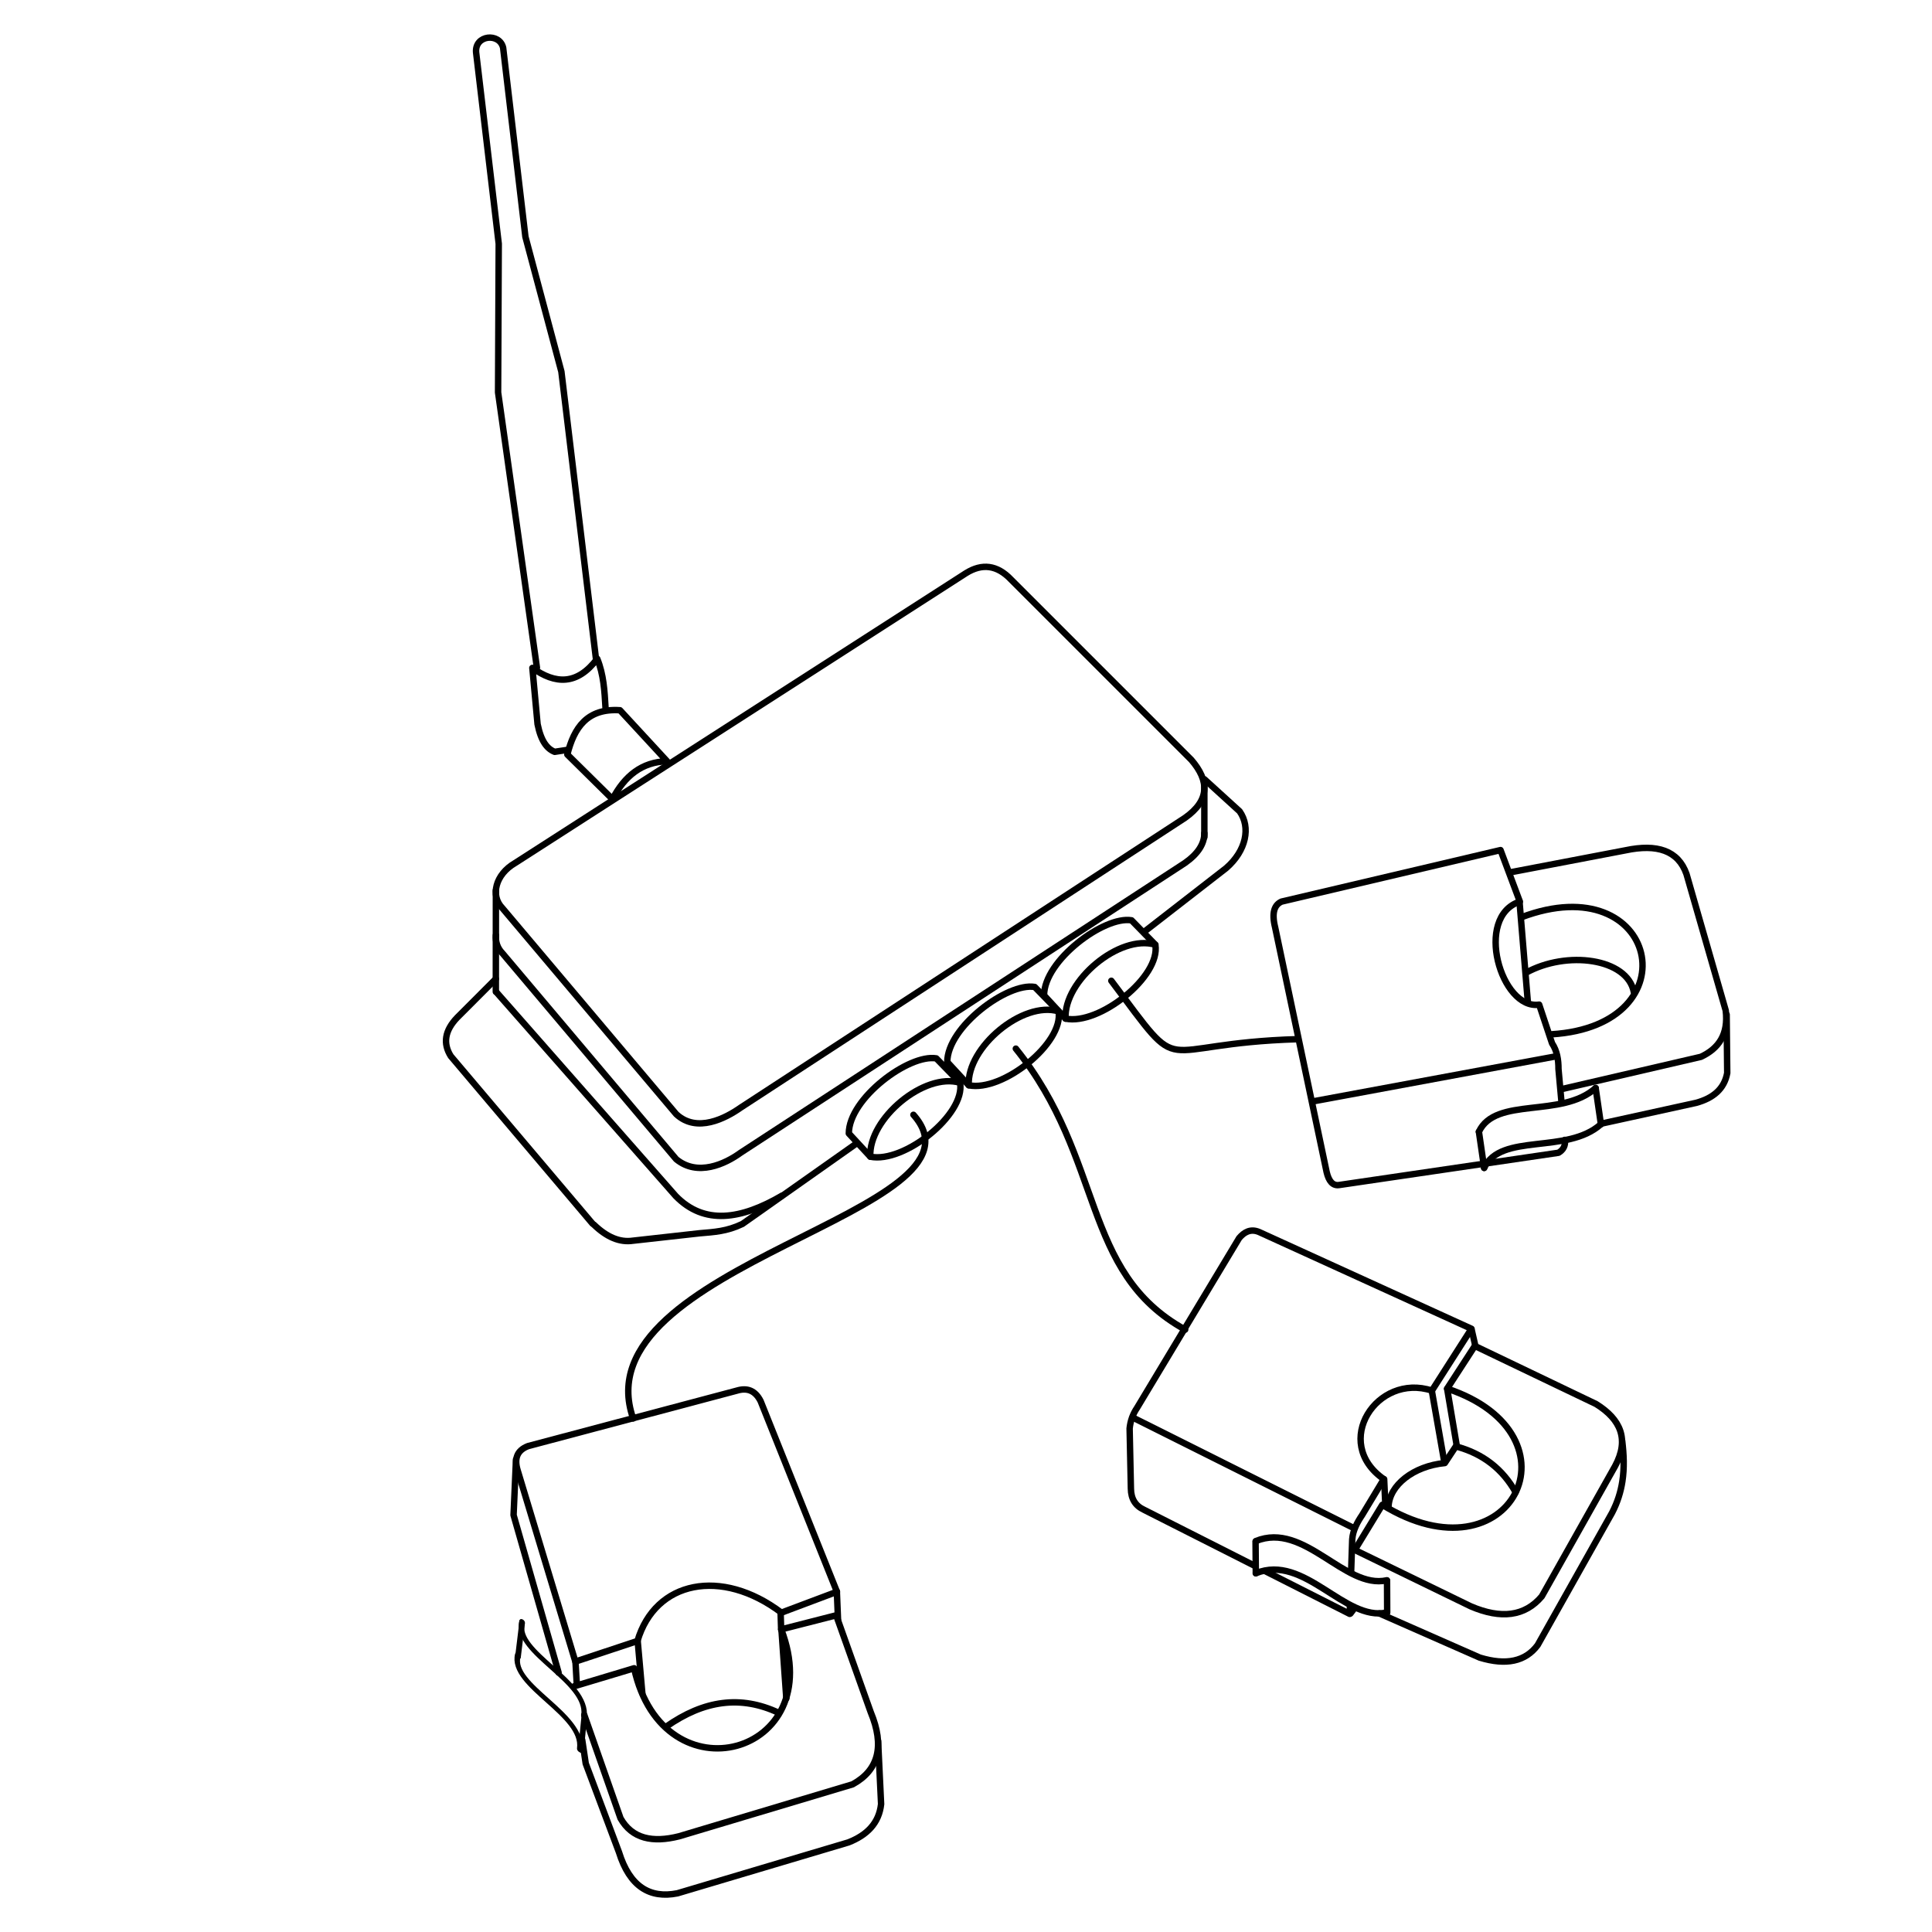 <?xml version="1.0" encoding="UTF-8" standalone="no"?>
<!DOCTYPE svg PUBLIC "-//W3C//DTD SVG 1.1//EN" "http://www.w3.org/Graphics/SVG/1.1/DTD/svg11.dtd">
<svg width="100%" height="100%" viewBox="0 0 300 300" version="1.1" xmlns="http://www.w3.org/2000/svg" xmlns:xlink="http://www.w3.org/1999/xlink" xml:space="preserve" xmlns:serif="http://www.serif.com/" style="fill-rule:evenodd;clip-rule:evenodd;stroke-linecap:round;stroke-linejoin:round;stroke-miterlimit:1.5;">
    <g>
        <path d="M83.37,103.665L77.343,60.932L77.442,37.848L73.928,8.13C73.708,5.405 77.581,5.041 78.125,7.417L81.586,36.769L87.172,57.706L92.531,102.215" style="fill:none;stroke:black;stroke-width:1px;"/>
        <path d="M95.105,124.088L88.096,117.162C89.132,112.989 91.185,109.948 96.274,110.286L103.588,118.21C99.656,118.302 96.978,120.515 95.105,124.088Z" style="fill:none;stroke:black;stroke-width:1px;"/>
        <path d="M94.023,109.873C93.876,107.306 93.735,104.737 92.739,102.295C89.623,106.429 86.224,106.268 82.666,103.713L83.473,112.444C84.012,115.124 84.972,116.293 86.133,116.743L87.996,116.457" style="fill:none;stroke:black;stroke-width:1px;"/>
    </g>
    <g>
        <g transform="matrix(1,0,0,1,30.897,-20.573)">
            <path d="M131.225,175.137L134.562,178.744C139.788,179.821 149.357,172.2 148.504,167.267L144.81,163.479C140.57,162.754 131.226,169.693 131.225,175.137Z" style="fill:none;stroke:black;stroke-width:1px;"/>
            <path d="M134.562,178.744C134.244,172.856 142.955,165.589 148.504,167.267" style="fill:none;stroke:black;stroke-width:1px;"/>
        </g>
        <g transform="matrix(1,0,0,1,15.866,-10.223)">
            <path d="M131.225,175.137L134.562,178.744C139.788,179.821 149.357,172.2 148.504,167.267L144.81,163.479C140.57,162.754 131.226,169.693 131.225,175.137Z" style="fill:none;stroke:black;stroke-width:1px;"/>
            <path d="M134.562,178.744C134.244,172.856 142.955,165.589 148.504,167.267" style="fill:none;stroke:black;stroke-width:1px;"/>
        </g>
        <g transform="matrix(1,0,0,1,0.58,0.866)">
            <path d="M131.225,175.137L134.562,178.744C139.788,179.821 149.357,172.2 148.504,167.267L144.81,163.479C140.57,162.754 131.226,169.693 131.225,175.137Z" style="fill:none;stroke:black;stroke-width:1px;"/>
            <path d="M134.562,178.744C134.244,172.856 142.955,165.589 148.504,167.267" style="fill:none;stroke:black;stroke-width:1px;"/>
        </g>
    </g>
    <g>
        <g>
            <path d="M90.725,266.303L96.352,282.339C98.152,285.528 101.338,286.173 105.438,285.139L132.396,277.068C136.446,274.849 137.381,271.112 135.202,265.858L129.844,250.824L121.308,253.007C128.787,272.529 102.992,279.678 98.465,259.046L89.159,261.841" style="fill:none;stroke:black;stroke-width:1px;"/>
            <path d="M90.405,270.182L90.952,273.845L96.11,287.6C97.773,292.944 100.898,294.845 105.192,293.991L131.747,286.086C134.617,284.958 136.493,283.109 136.817,280.137L136.349,270.335" style="fill:none;stroke:black;stroke-width:1px;"/>
            <path d="M89.342,258.011L80.385,228.332C79.85,226.592 80.194,225.245 81.997,224.55L114.448,215.928C116.012,215.461 117.27,215.898 118.11,217.57L129.96,247.17L121.336,250.411C112.035,243.395 101.747,245.435 98.985,254.812L89.342,258.011Z" style="fill:none;stroke:black;stroke-width:1px;"/>
            <path d="M103.438,268.121C109.317,263.993 115.022,263.204 120.898,265.957" style="fill:none;stroke:black;stroke-width:1px;"/>
            <path d="M129.946,247.122L130.126,251.497" style="fill:none;stroke:black;stroke-width:1px;"/>
            <path d="M121.339,252.991L122.1,263.728" style="fill:none;stroke:black;stroke-width:1px;"/>
            <path d="M89.364,258.095L89.554,261.393" style="fill:none;stroke:black;stroke-width:1px;"/>
            <path d="M99.022,254.838L99.741,262.941" style="fill:none;stroke:black;stroke-width:1px;"/>
            <path d="M121.214,250.455L121.295,253.026" style="fill:none;stroke:black;stroke-width:1px;"/>
            <path d="M80.126,226.63L79.746,235.259L86.736,259.72" style="fill:none;stroke:black;stroke-width:1px;"/>
            <g transform="matrix(1.005,0.326,0.014,1,5.256,-33.252)">
                <g transform="matrix(0.982,-0.189,0.189,0.982,-49.231,19.307)">
                    <path d="M73.012,260.93C70.755,265.779 81.968,268.546 80.069,274.054" style="fill:none;stroke:black;stroke-width:0.85px;"/>
                </g>
                <g transform="matrix(0.982,-0.189,0.189,0.982,-49.96,24.694)">
                    <path d="M73.012,260.93C70.755,265.779 81.968,268.546 80.069,274.054" style="fill:none;stroke:black;stroke-width:0.85px;"/>
                </g>
                <path d="M81.238,273.308L80.656,278.718" style="fill:none;stroke:black;stroke-width:0.85px;"/>
                <path d="M71.809,261.711L71.088,267.273" style="fill:none;stroke:black;stroke-width:0.85px;"/>
            </g>
        </g>
        <g>
            <path d="M215.379,245.398L215.401,250.407" style="fill:none;stroke:black;stroke-width:1px;"/>
            <path d="M195.002,239.295C202.544,236.214 208.797,246.823 215.324,245.392" style="fill:none;stroke:black;stroke-width:1px;"/>
            <g transform="matrix(1,0,0,1,0,4.999)">
                <path d="M195.002,239.295C202.544,236.214 208.797,246.823 215.324,245.392" style="fill:none;stroke:black;stroke-width:1px;"/>
            </g>
            <path d="M194.963,239.377L195.002,244.294" style="fill:none;stroke:black;stroke-width:1px;"/>
            <path d="M215.606,233.988C215.711,230.632 219.477,227.653 224.35,227.181L226.059,224.593C230.335,225.721 233.351,228.173 235.343,231.703" style="fill:none;stroke:black;stroke-width:1px;"/>
            <path d="M209.798,244.205L209.973,239.03C210.074,237.59 210.827,236.267 211.495,235.283L214.875,229.677C206.711,223.982 213.817,213.136 222.346,215.932L228.485,206.332L195.499,191.299C194.165,190.748 193.182,191.335 192.41,192.253L176.572,218.592C175.885,219.605 175.518,220.687 175.407,221.823L175.606,231.158C175.622,232.736 176.302,233.818 177.617,234.427L194.713,243.078" style="fill:none;stroke:black;stroke-width:1px;"/>
            <path d="M196.458,243.961L209.581,250.602L209.623,249.369" style="fill:none;stroke:black;stroke-width:1px;"/>
            <path d="M224.711,215.624L229.012,208.998L247.84,218.017C251.703,220.415 253.002,223.536 250.795,227.646L239.409,247.883C236.782,250.996 233.08,251.444 228.389,249.435L210.373,240.678L214.645,233.665C234.631,245.994 246.23,222.792 224.711,215.624Z" style="fill:none;stroke:black;stroke-width:1px;"/>
            <path d="M214.187,250.53L229.779,257.392C233.863,258.636 236.867,258.005 238.766,255.454L250.317,234.908C251.173,233.263 251.667,231.649 251.916,230.051C252.248,227.928 252.148,225.832 251.89,223.725" style="fill:none;stroke:black;stroke-width:1px;"/>
            <path d="M224.715,215.657L226.222,224.596" style="fill:none;stroke:black;stroke-width:1px;"/>
            <path d="M228.505,206.424L229.072,208.902" style="fill:none;stroke:black;stroke-width:1px;"/>
            <path d="M224.266,226.986L222.33,215.943" style="fill:none;stroke:black;stroke-width:1px;"/>
            <path d="M214.931,229.692L215.114,233.678" style="fill:none;stroke:black;stroke-width:1px;"/>
            <path d="M209.714,250.524L210.353,249.674" style="fill:none;stroke:black;stroke-width:1px;"/>
            <path d="M175.858,220.094L210.308,237.324" style="fill:none;stroke:black;stroke-width:1px;"/>
        </g>
        <g>
            <path d="M236.91,151.069C243.29,147.524 252.71,148.805 253.702,154.046" style="fill:none;stroke:black;stroke-width:1px;"/>
            <path d="M235.944,139.954L237.246,155.637" style="fill:none;stroke:black;stroke-width:1px;"/>
            <path d="M236.24,142.432C257.457,134.395 263.028,159.241 240.916,160.606" style="fill:none;stroke:black;stroke-width:1px;"/>
            <path d="M268.111,157.545L268.203,166.615C267.752,169.097 266.006,170.532 263.372,171.249L248.792,174.448" style="fill:none;stroke:black;stroke-width:1px;"/>
            <path d="M242.781,169.051L264.112,164.104C266.874,162.818 268.412,160.613 267.972,156.921L261.878,135.722C260.596,132.075 257.326,130.993 252.409,132.036L234.495,135.46" style="fill:none;stroke:black;stroke-width:1px;"/>
            <g>
                <path d="M229.643,175.735C232.239,170.214 242.489,173.683 247.771,168.95" style="fill:none;stroke:black;stroke-width:1px;"/>
                <g transform="matrix(1,0,0,1,0.818,5.618)">
                    <path d="M229.643,175.735C232.239,170.214 242.489,173.683 247.771,168.95" style="fill:none;stroke:black;stroke-width:1px;"/>
                </g>
                <path d="M247.771,168.95L248.589,174.568" style="fill:none;stroke:black;stroke-width:1px;"/>
                <path d="M229.643,175.735L230.461,181.353" style="fill:none;stroke:black;stroke-width:1px;"/>
            </g>
            <path d="M204,171L241.58,164.033" style="fill:none;stroke:black;stroke-width:1px;"/>
            <path d="M242.472,171.194L242,166C242,164.564 241.793,163.197 241,162L239,156C233.079,156.871 228.843,142.343 236,140L233,132L199,140C197.891,140.507 197.433,141.708 198,144L206,182C206.339,183.422 206.962,184.189 208,184L242,179C242.78,178.538 243.1,177.865 243,177" style="fill:none;stroke:black;stroke-width:1px;"/>
        </g>
    </g>
    <g>
        <path d="M76.992,152L71,158C69.048,160.037 68.765,162.035 70,164L92,190" style="fill:none;stroke:black;stroke-width:1px;"/>
        <path d="M80,134L150,89C152.494,87.447 154.834,87.709 157,90L185,118C187.801,121.251 187.861,124.282 184,127L115,172C112.717,173.608 108.213,176.007 105,173L78,141C76.118,139.077 76.92,135.775 80,134Z" style="fill:none;stroke:black;stroke-width:1px;"/>
        <g transform="matrix(1,0,0,1,0,7)">
            <path d="M187.011,122.379C187.011,123.999 186.068,125.545 184,127L115,172C112.616,173.739 108.319,175.739 105,173L78,141C77.249,140.232 76.925,139.245 77.003,138.223" style="fill:none;stroke:black;stroke-width:1px;"/>
        </g>
        <path d="M187.011,122L187.011,130" style="fill:none;stroke:black;stroke-width:1px;"/>
        <path d="M77.003,138.223L76.992,154" style="fill:none;stroke:black;stroke-width:1px;"/>
        <g>
            <path d="M141.837,173.103C155.315,188.269 89.867,196.206 98.315,220.255" style="fill:none;stroke:black;stroke-width:1px;"/>
            <path d="M77.07,154.053L104.926,185.716C109.366,190.278 115.073,189.375 121.434,185.66" style="fill:none;stroke:black;stroke-width:1px;"/>
            <path d="M187.025,121.006L192.486,125.98C194.236,128.469 193.517,132.097 190.393,134.805L177.84,144.553" style="fill:none;stroke:black;stroke-width:1px;"/>
            <path d="M132.724,177.749L115.274,190.058C112.855,191.214 110.922,191.303 108.642,191.501L98.283,192.655C96.238,192.959 94.223,192.103 92.233,190.179" style="fill:none;stroke:black;stroke-width:1px;"/>
            <path d="M172.566,152.294C184.434,168.077 178.416,162.036 201.56,161.36" style="fill:none;stroke:black;stroke-width:1px;"/>
            <path d="M157.737,162.831C171.565,179.996 167.792,197.524 184.033,206.463" style="fill:none;stroke:black;stroke-width:1px;"/>
        </g>
    </g>
</svg>
